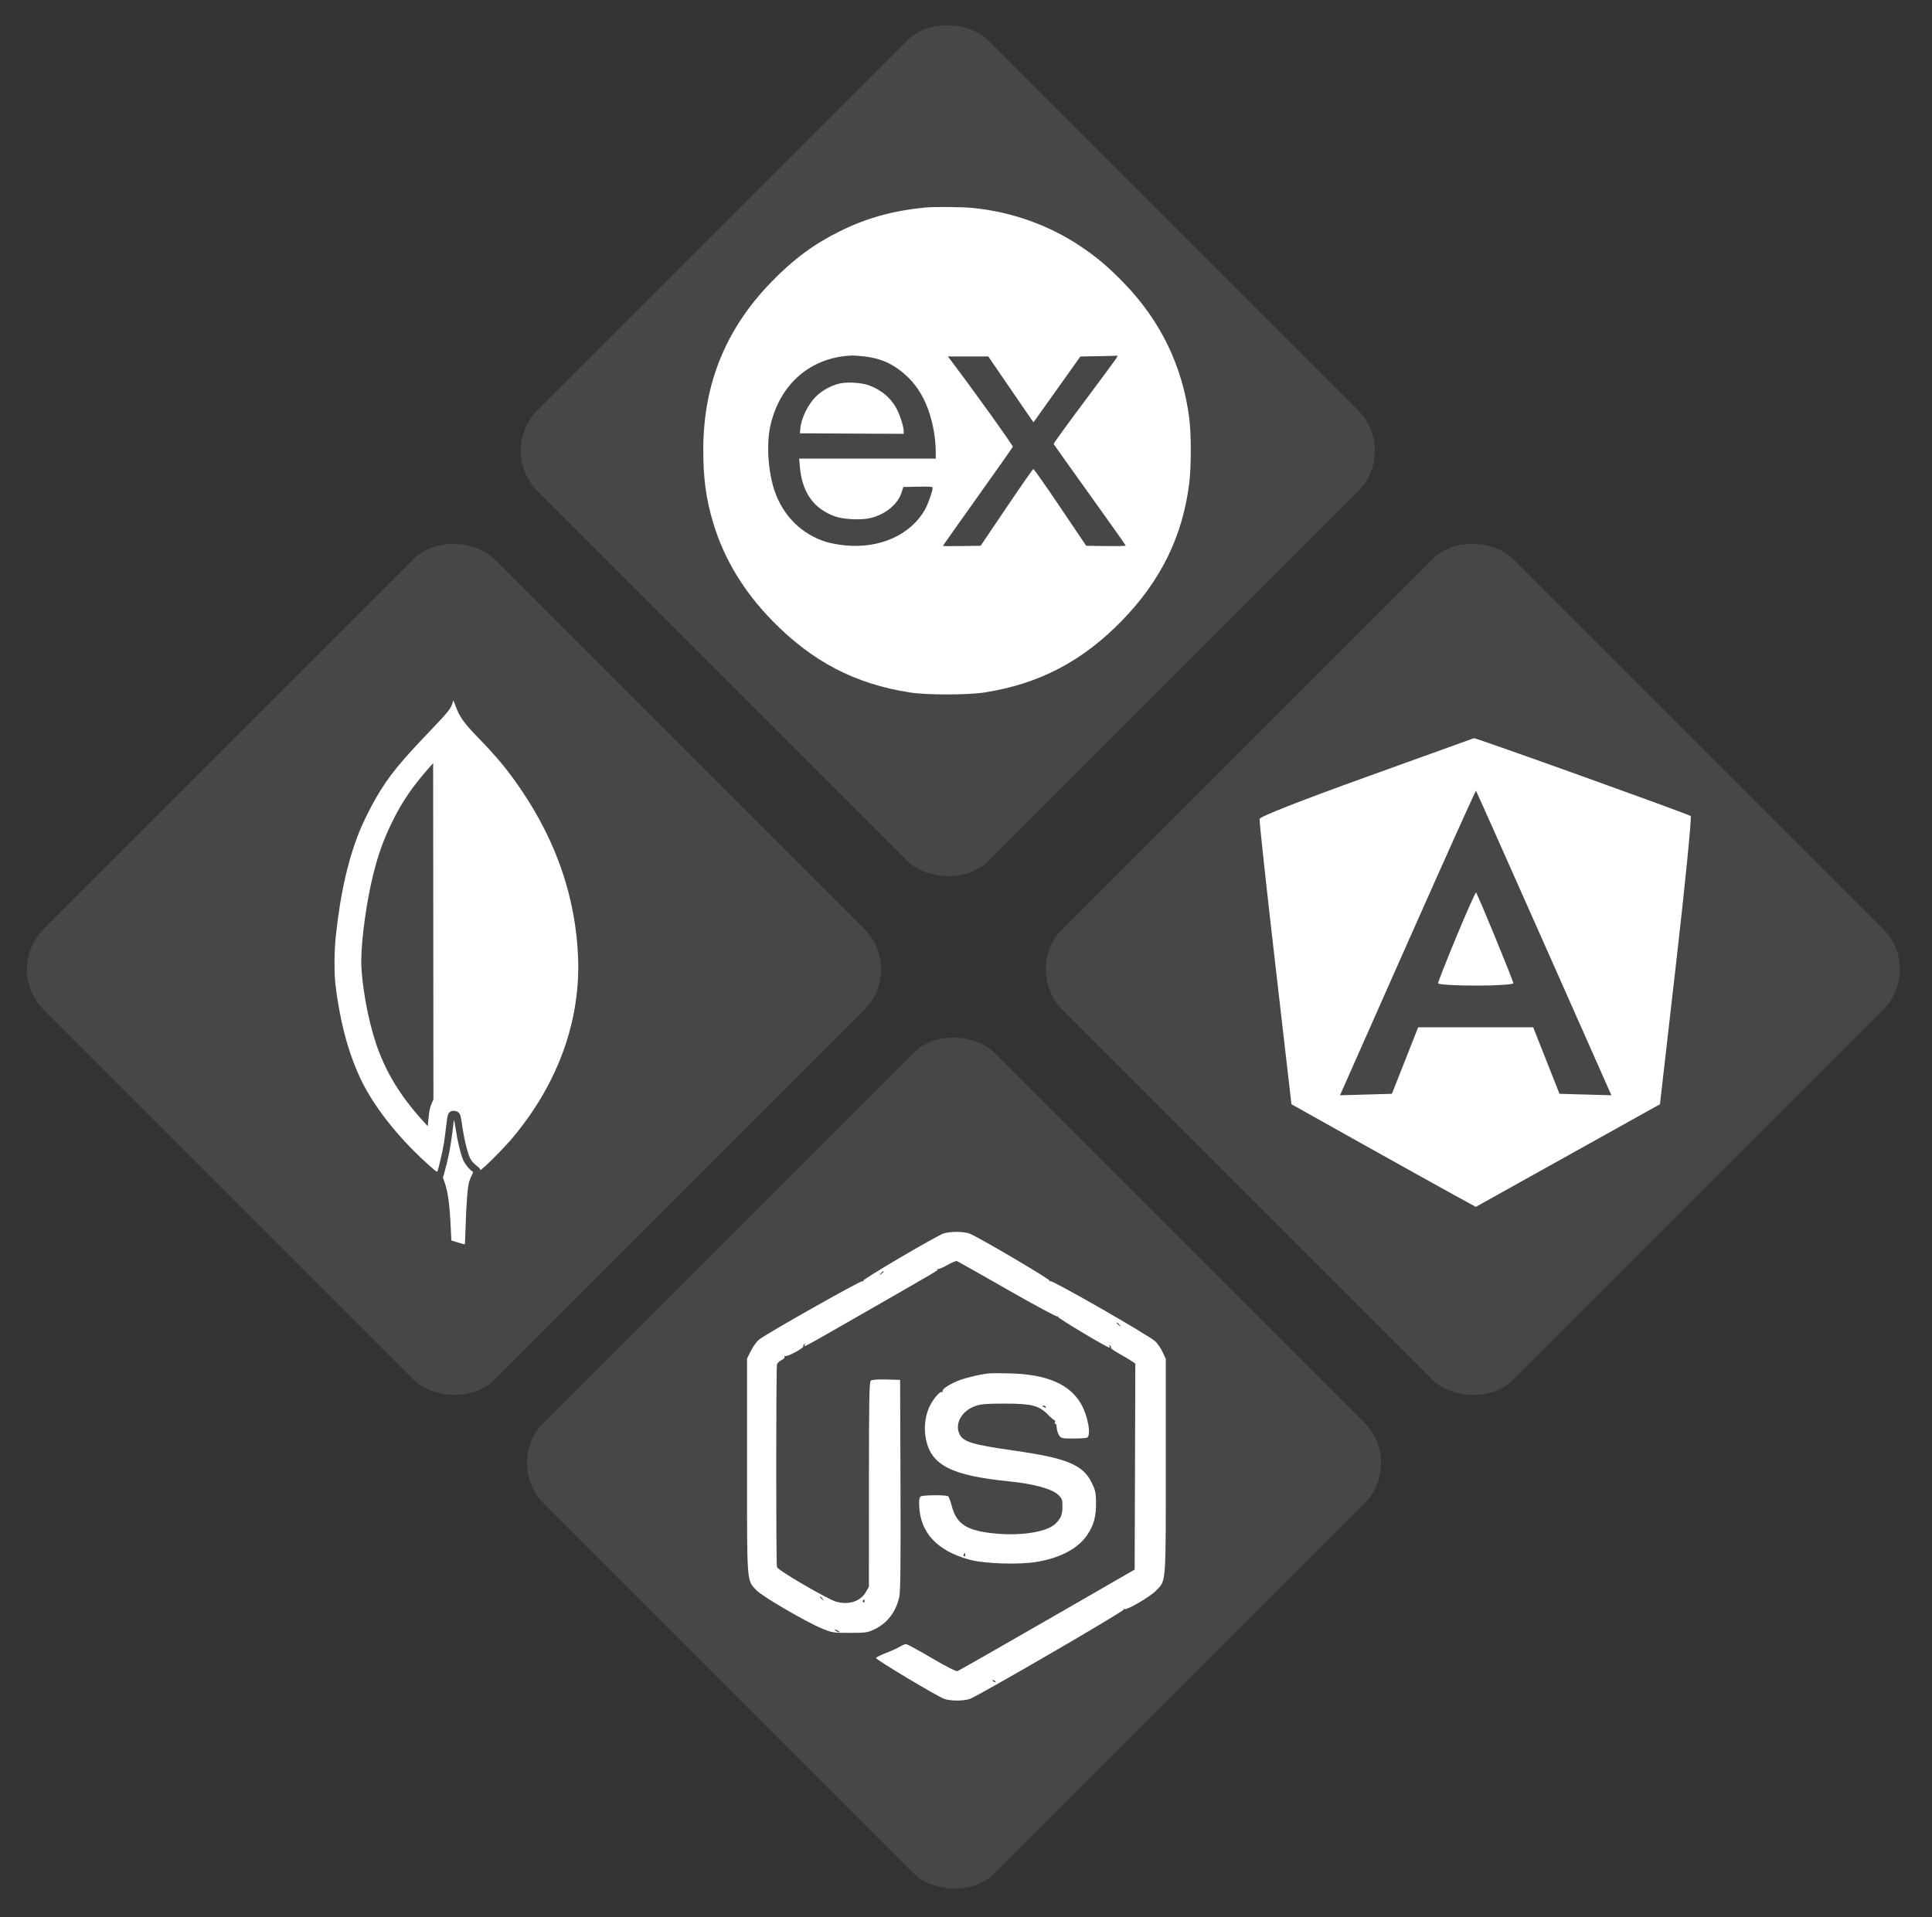 <svg width="135" height="134" viewBox="0 0 135 134" fill="none" xmlns="http://www.w3.org/2000/svg">
<rect x="0" y="0" width="135" height="134" fill="#333333" stroke="none"/>
<rect x="0.228" y="67.749" width="44.547" height="44.547" rx="4" transform="rotate(-45 0.228 67.749)" fill="white" fill-opacity="0.1"/>
<path fill-rule="evenodd" clip-rule="evenodd" d="M31.667 48.974C31.655 49.007 31.625 49.103 31.599 49.189C31.498 49.528 31.273 49.805 30.122 51.008C27.901 53.33 27.182 54.217 26.285 55.741C25.983 56.255 25.448 57.318 25.215 57.869C24.363 59.887 23.797 62.325 23.465 65.412C23.352 66.465 23.343 68.004 23.444 68.835C23.777 71.558 24.399 73.816 25.325 75.66C26.305 77.609 28.074 79.779 30.186 81.621C30.456 81.857 30.538 81.91 30.563 81.866C30.626 81.753 30.907 80.552 31 80.001C31.052 79.691 31.133 79.106 31.178 78.702C31.263 77.951 31.303 77.803 31.455 77.696C31.594 77.598 31.884 77.617 32.022 77.734C32.165 77.855 32.197 77.958 32.279 78.55C32.411 79.515 32.651 80.525 32.842 80.93C32.948 81.153 33.096 81.316 33.418 81.562C33.483 81.611 33.537 81.677 33.537 81.708C33.537 81.738 33.553 81.763 33.572 81.763C33.697 81.763 35.24 80.215 35.864 79.464C39.037 75.645 40.603 71.238 40.387 66.738C40.192 62.676 38.877 58.836 36.45 55.244C35.519 53.867 34.754 52.936 33.44 51.584C32.382 50.495 32.076 50.057 31.794 49.228C31.734 49.054 31.678 48.942 31.667 48.974ZM30.173 77.09C30.042 77.382 29.999 77.59 29.934 78.238L29.887 78.705L29.638 78.433C27.958 76.594 26.928 74.897 26.247 72.846C25.687 71.158 25.239 68.622 25.243 67.16C25.247 65.622 25.621 62.937 26.092 61.066C26.44 59.68 26.802 58.675 27.384 57.483C28.086 56.043 28.833 54.947 30.034 53.597L30.266 53.336L30.276 65.087L30.286 76.837L30.173 77.09ZM31.704 78.375C31.691 78.472 31.653 78.778 31.62 79.057C31.493 80.127 31.312 81.045 31.046 81.97L30.951 82.298L31.059 82.606C31.3 83.291 31.414 84.115 31.493 85.739L31.539 86.696L32.005 86.836C32.262 86.913 32.476 86.971 32.483 86.964C32.489 86.958 32.511 86.43 32.532 85.789C32.592 83.962 32.67 82.973 32.786 82.58C32.82 82.463 32.901 82.263 32.964 82.137C33.073 81.919 33.076 81.904 33.008 81.868C32.863 81.791 32.546 81.425 32.426 81.197C32.221 80.806 32.001 79.924 31.814 78.745C31.738 78.258 31.726 78.219 31.704 78.375Z" fill="white"/>
<rect x="34.73" y="31.5" width="44.547" height="44.547" rx="4" transform="rotate(-45 34.73 31.5)" fill="white" fill-opacity="0.1"/>
<path fill-rule="evenodd" clip-rule="evenodd" d="M64.664 14.502C62.403 14.723 60.574 15.229 58.711 16.149C56.888 17.049 55.48 18.086 53.939 19.665C50.723 22.96 49.152 26.804 49.142 31.401C49.137 33.428 49.337 34.897 49.844 36.57C50.608 39.089 51.972 41.339 53.976 43.39C56.764 46.243 59.744 47.795 63.582 48.395C64.75 48.578 67.604 48.578 68.777 48.396C72.599 47.803 75.622 46.225 78.392 43.379C81.116 40.581 82.641 37.469 83.098 33.776C83.244 32.599 83.243 30.325 83.097 29.198C82.624 25.571 81.095 22.419 78.52 19.763C77.457 18.667 76.655 17.988 75.52 17.224C73.304 15.731 70.691 14.801 67.953 14.532C67.23 14.461 65.269 14.443 64.664 14.502ZM60.409 24.912C61.273 25.015 61.927 25.24 62.558 25.651C64.05 26.624 64.922 28.11 65.279 30.283C65.337 30.64 65.385 31.183 65.385 31.491L65.386 32.05H60.614H55.842L55.893 32.632C56.05 34.428 56.867 35.57 58.372 36.098C58.899 36.283 60.005 36.351 60.65 36.239C61.722 36.053 62.7 35.308 62.981 34.465L63.125 34.033L64.147 34.013C64.992 33.996 65.169 34.011 65.169 34.095C65.169 34.316 64.857 35.206 64.648 35.583C63.644 37.392 61.444 38.373 58.984 38.109C58.572 38.064 58.018 37.962 57.752 37.88C56.034 37.354 54.733 36.074 54.126 34.311C53.673 32.996 53.544 31.028 53.827 29.766C54.489 26.821 56.662 24.951 59.543 24.848C59.683 24.843 60.072 24.871 60.409 24.912ZM78.056 24.956C78.031 25.02 77.019 26.398 75.805 28.019C74.592 29.64 73.61 30.994 73.624 31.028C73.637 31.062 74.776 32.663 76.155 34.586C77.534 36.509 78.663 38.105 78.663 38.132C78.663 38.16 78.041 38.173 77.28 38.163L75.898 38.143L74.087 35.455C73.092 33.976 72.244 32.772 72.205 32.78C72.165 32.788 71.321 33.998 70.329 35.469L68.525 38.143L67.208 38.163C66.483 38.173 65.891 38.167 65.891 38.149C65.891 38.13 66.98 36.587 68.311 34.72C69.642 32.852 70.749 31.279 70.77 31.223C70.8 31.145 68.035 27.288 66.412 25.145L66.235 24.911H67.646H69.057L70.376 26.84C71.102 27.901 71.812 28.937 71.956 29.142L72.217 29.515L73.855 27.215L75.492 24.914L76.771 24.892C77.474 24.881 78.061 24.864 78.075 24.855C78.089 24.846 78.081 24.891 78.056 24.956ZM58.712 26.793C58.118 26.915 57.449 27.279 57.005 27.722C56.439 28.287 55.976 29.257 55.919 29.994L55.897 30.283L59.523 30.302L63.149 30.32V30.154C63.149 29.863 62.936 29.143 62.715 28.69C62.318 27.874 61.634 27.268 60.732 26.934C60.228 26.748 59.264 26.681 58.712 26.793Z" fill="white"/>
<rect x="35.166" y="102.251" width="44.547" height="44.547" rx="4" transform="rotate(-45 35.166 102.251)" fill="white" fill-opacity="0.1"/>
<path fill-rule="evenodd" clip-rule="evenodd" d="M65.939 86.2C65.333 86.426 60.257 89.413 60.316 89.507C60.352 89.566 60.333 89.578 60.267 89.538C60.163 89.474 53.715 93.113 53.059 93.606C52.895 93.729 52.634 94.081 52.48 94.388L52.199 94.947V102.421C52.199 110.745 52.174 110.402 52.832 111.119C53.222 111.545 56.299 113.343 57.45 113.819C58.138 114.103 58.229 114.117 59.376 114.117C60.482 114.117 60.621 114.097 61.089 113.876C62.001 113.445 62.615 112.642 62.842 111.584C62.922 111.215 62.943 109.103 62.923 103.757L62.895 96.437L61.936 96.41C61.308 96.393 60.932 96.421 60.848 96.491C60.739 96.58 60.718 97.742 60.717 103.746L60.715 110.894L60.509 111.255C60.134 111.911 59.328 112.18 58.45 111.944C57.847 111.782 54.352 109.745 54.291 109.521C54.22 109.256 54.222 95.521 54.294 95.336C54.326 95.254 54.473 95.124 54.621 95.048C54.777 94.968 54.864 94.866 54.827 94.807C54.789 94.745 54.806 94.731 54.87 94.77C54.998 94.849 56.203 94.197 56.134 94.087C56.107 94.044 56.134 93.979 56.194 93.943C56.267 93.898 56.277 93.916 56.227 93.998C56.112 94.183 56.245 94.115 58.172 93.011C66.39 88.303 65.552 88.799 65.464 88.702C65.426 88.66 65.444 88.654 65.504 88.688C65.564 88.722 65.868 88.601 66.181 88.419C66.493 88.237 66.804 88.109 66.872 88.135C66.94 88.161 68.524 89.056 70.391 90.124C72.259 91.192 73.832 92.038 73.888 92.004C73.944 91.97 73.964 91.983 73.933 92.032C73.887 92.107 77.354 94.181 77.526 94.181C77.557 94.181 77.553 94.133 77.517 94.074C77.475 94.008 77.491 93.993 77.559 94.035C77.619 94.072 77.646 94.136 77.619 94.179C77.593 94.222 77.853 94.412 78.197 94.601C78.54 94.79 78.937 95.025 79.077 95.122L79.332 95.299L79.309 102.497L79.285 109.694L73.173 113.216C69.812 115.152 66.991 116.761 66.905 116.79C66.806 116.823 66.141 116.486 65.096 115.871C64.187 115.337 63.382 114.9 63.308 114.9C63.233 114.9 63.028 114.988 62.852 115.094C62.676 115.201 62.242 115.399 61.887 115.533C61.532 115.668 61.228 115.82 61.211 115.871C61.176 115.975 65.477 118.551 65.991 118.734C66.418 118.886 67.339 118.884 67.772 118.73C68.382 118.514 78.592 112.582 78.529 112.481C78.494 112.425 78.514 112.412 78.577 112.451C78.737 112.549 80.335 111.616 80.777 111.166C81.491 110.44 81.461 110.821 81.46 102.429L81.459 94.963L81.243 94.501C81.124 94.247 80.898 93.911 80.741 93.755C80.35 93.367 73.531 89.453 73.393 89.538C73.328 89.578 73.308 89.566 73.344 89.508C73.402 89.414 68.323 86.425 67.72 86.2C67.562 86.14 67.161 86.091 66.83 86.091C66.499 86.091 66.098 86.14 65.939 86.2ZM61.737 88.875C61.737 88.894 61.664 88.966 61.575 89.036C61.428 89.15 61.425 89.147 61.54 89.001C61.661 88.848 61.737 88.799 61.737 88.875ZM78.232 92.592C78.347 92.738 78.344 92.742 78.197 92.627C78.043 92.507 77.994 92.431 78.07 92.431C78.089 92.431 78.162 92.504 78.232 92.592ZM69.053 95.986C68.355 96.072 67.316 96.332 66.849 96.537C66.207 96.819 65.794 97.117 65.871 97.241C65.905 97.295 65.891 97.314 65.841 97.283C65.693 97.193 65.194 97.772 64.937 98.332C64.638 98.983 64.549 99.802 64.695 100.554C65.053 102.395 66.467 103.121 70.488 103.526C72.206 103.699 73.493 104.047 73.931 104.458C74.209 104.719 74.238 104.796 74.238 105.271C74.238 105.843 74.154 106.066 73.793 106.451C73.238 107.043 71.47 107.349 69.596 107.179C67.567 106.995 66.833 106.532 66.498 105.225C66.414 104.899 66.299 104.602 66.241 104.565C66.091 104.468 64.495 104.48 64.339 104.579C64.247 104.637 64.213 104.822 64.226 105.199C64.288 107.119 65.5 108.413 67.802 109.016C68.844 109.29 71.258 109.361 72.452 109.155C74.139 108.863 75.339 108.216 75.99 107.247C76.436 106.582 76.601 105.954 76.587 104.975C76.577 104.315 76.536 104.131 76.278 103.611C75.659 102.359 74.54 101.902 70.796 101.368C67.998 100.97 67.328 100.771 67.063 100.261C66.678 99.521 67.186 98.598 68.165 98.258C68.543 98.127 68.939 98.094 70.164 98.094C72.079 98.094 72.589 98.222 73.217 98.858C73.448 99.092 73.666 99.275 73.702 99.265C73.739 99.255 73.742 99.316 73.71 99.4C73.677 99.483 73.689 99.528 73.736 99.5C73.783 99.471 73.829 99.592 73.838 99.768C73.848 99.944 73.922 100.188 74.003 100.311C74.14 100.52 74.204 100.534 74.974 100.534C75.427 100.534 75.863 100.509 75.944 100.479C76.278 100.351 76.017 98.909 75.508 98.061C74.703 96.723 73.142 96.058 70.627 95.984C69.939 95.963 69.231 95.964 69.053 95.986ZM73.08 98.323C73.112 98.376 73.075 98.391 72.993 98.36C72.832 98.298 72.803 98.232 72.936 98.232C72.984 98.232 73.049 98.273 73.08 98.323ZM67.448 108.68C67.448 108.754 67.412 108.792 67.369 108.766C67.326 108.739 67.314 108.679 67.344 108.631C67.418 108.511 67.448 108.525 67.448 108.68ZM57.489 111.746C57.605 111.892 57.601 111.895 57.454 111.78C57.3 111.66 57.251 111.584 57.327 111.584C57.346 111.584 57.419 111.657 57.489 111.746ZM60.41 111.903C60.41 111.976 60.374 112.015 60.331 111.988C60.288 111.962 60.276 111.902 60.306 111.854C60.381 111.734 60.41 111.747 60.41 111.903ZM58.589 113.979C58.665 114.028 58.686 114.068 58.635 114.068C58.584 114.068 58.48 114.028 58.404 113.979C58.327 113.93 58.306 113.889 58.357 113.889C58.408 113.889 58.512 113.93 58.589 113.979ZM69.564 117.552C69.536 117.58 69.461 117.552 69.398 117.489C69.308 117.398 69.318 117.388 69.45 117.438C69.541 117.472 69.593 117.524 69.564 117.552Z" fill="white"/>
<rect x="71.416" y="67.749" width="44.547" height="44.547" rx="4" transform="rotate(-45 71.416 67.749)" fill="white" fill-opacity="0.1"/>
<path fill-rule="evenodd" clip-rule="evenodd" d="M95.494 54.292C90.773 55.995 88.039 57.069 88.013 57.233C87.99 57.375 88.481 61.919 89.106 67.332L90.241 77.172L95.135 79.912C97.828 81.419 100.726 83.033 101.577 83.498L103.124 84.344L109.558 80.758L115.991 77.172L117.136 67.166C117.766 61.663 118.216 57.101 118.138 57.029C117.994 56.899 103.105 51.551 102.993 51.59C102.96 51.601 99.586 52.817 95.494 54.292ZM107.891 65.93L112.598 76.546L110.783 76.495L108.969 76.443L108.052 74.12L107.135 71.796H103.115H99.094L98.178 74.12L97.261 76.443L95.447 76.495L93.633 76.546L98.36 65.881C100.96 60.016 103.109 55.238 103.136 55.265C103.162 55.291 105.302 60.09 107.891 65.93ZM101.779 65.433C101.067 67.151 100.484 68.629 100.484 68.718C100.484 68.808 101.668 68.881 103.115 68.881C104.562 68.881 105.746 68.806 105.746 68.716C105.746 68.547 103.258 62.495 103.14 62.376C103.104 62.34 102.492 63.716 101.779 65.433Z" fill="white"/>
</svg>
